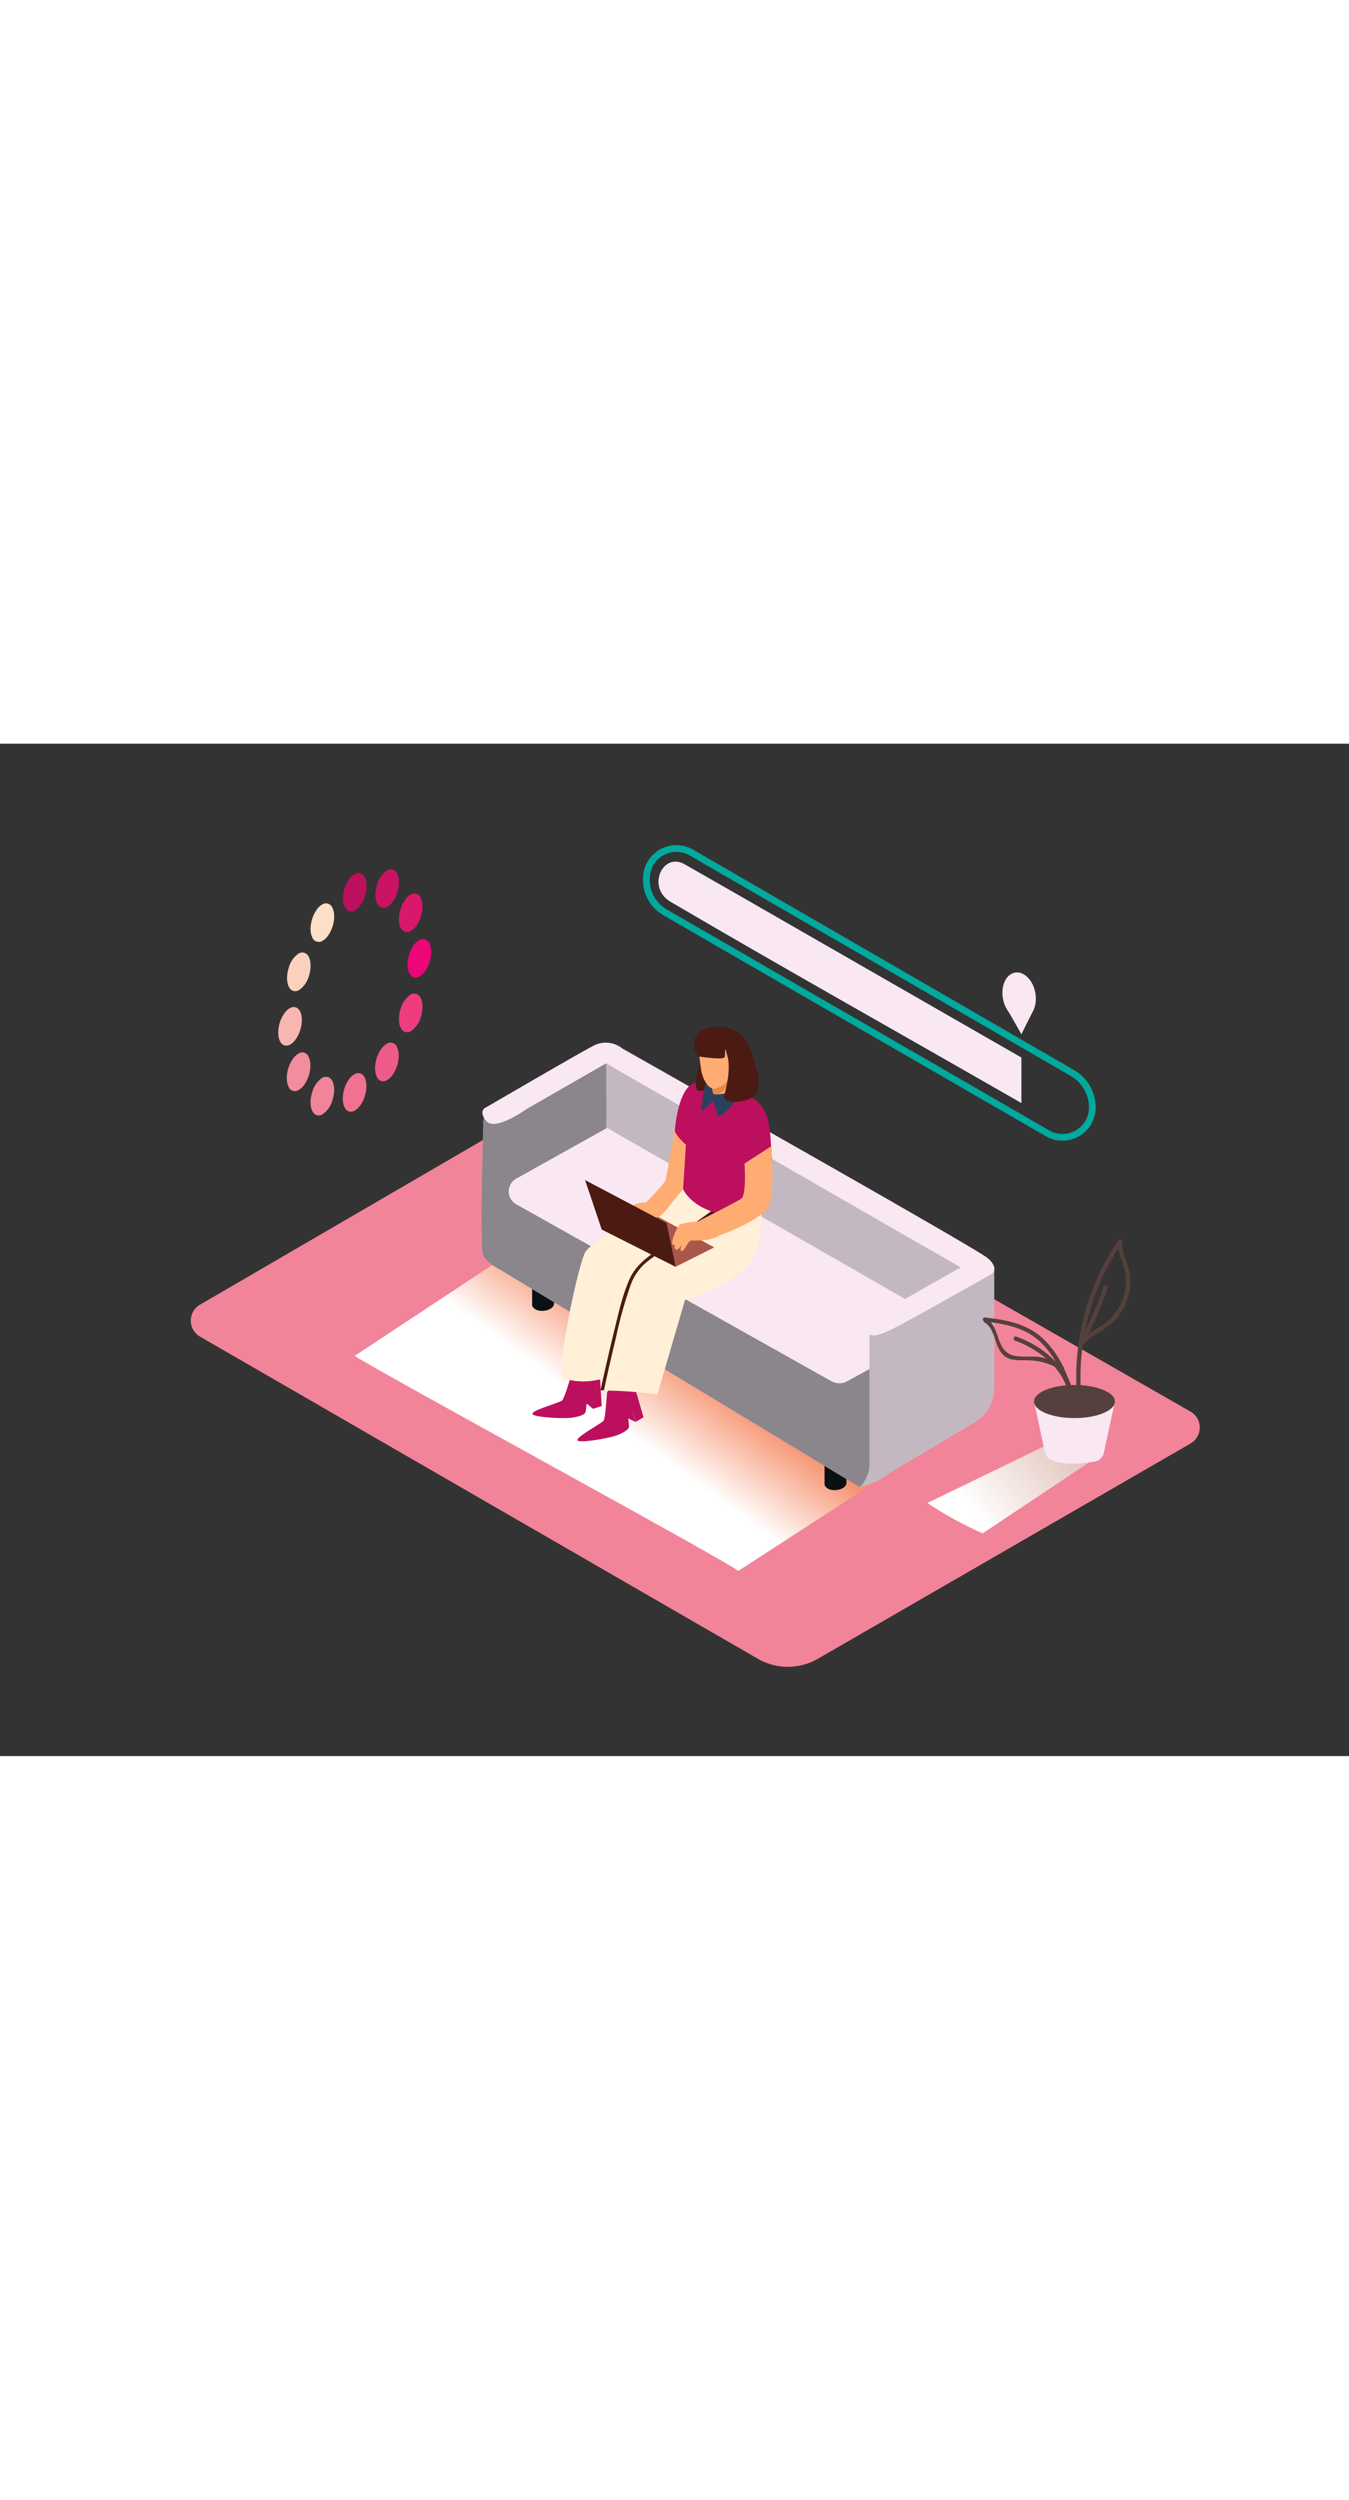 <svg xmlns="http://www.w3.org/2000/svg" xmlns:xlink="http://www.w3.org/1999/xlink" viewBox="0 0 400 300" data-imageid="loading-isometric" imageName="Loading" class="illustrations_image" style="width: 162px;"><rect x="0" y="0" width="400" height="300" fill="#333333" stroke="none"/><defs><linearGradient id="linear-gradient" x1="206.87" y1="167.9" x2="182.37" y2="201.52" gradientUnits="userSpaceOnUse"><stop offset="0" stop-color="#f15a24"/><stop offset="1" stop-color="#fff"/></linearGradient><linearGradient id="linear-gradient-2" x1="331.87" y1="192.56" x2="288.5" y2="227.86" gradientUnits="userSpaceOnUse"><stop offset="0" stop-color="#d4a397"/><stop offset="1" stop-color="#fff"/></linearGradient></defs><title>121-130</title><g style="isolation:isolate"><g id="Layer_2" data-name="Layer 2"><path d="M59.29,166.24l115.5-67.17a5.46,5.46,0,0,1,5.46,0L353,197.91a5.46,5.46,0,0,1,0,9.47L242.53,271.15a17.83,17.83,0,0,1-17.83,0L59.3,175.69A5.46,5.46,0,0,1,59.29,166.24Z" fill="#f2849a"/><path d="M218.93,245.11l44.57-28.86L154.64,148.73l-49.46,32.68C111.22,185.55,213,240.82,218.93,245.11Z" fill="url(#linear-gradient)" style="mix-blend-mode:multiply"/><path d="M254.88,220.29a19.5,19.5,0,0,0,8.62-4c4.61-3.56-8.62-3.05-8.62-3.05Z" fill="#f9e8f2" class="target-color"/><path d="M254.88,220.29a19.5,19.5,0,0,0,8.62-4c4.61-3.56-8.62-3.05-8.62-3.05Z" fill="#091114" opacity="0.22"/><path d="M157.79,154.68v11.87s.61,1.71,3.34,1.5,3.14-1.84,3.14-1.84V152Z" fill="#091114"/><path d="M244.5,207.8v11.87s.61,1.71,3.34,1.5,3.14-1.84,3.14-1.84V205.14Z" fill="#091114"/><path d="M263.68,157.16c5.91-3.91,12-7.54,17.88-11.47L185.83,91a12.35,12.35,0,0,0-12.39.07L147,106.54c-4.35,2.56-3.69,6.45-3.69,6.45s-1.17,36.35,0,38.7,4.81,4.06,4.81,4.06l106.77,64.54C263.66,213.65,256.54,161.89,263.68,157.16Z" fill="#f9e8f2" class="target-color"/><path d="M263.68,157.16c5.91-3.91,12-7.54,17.88-11.47L185.83,91a12.35,12.35,0,0,0-12.39.07L147,106.54c-4.35,2.56-3.69,6.45-3.69,6.45s-1.17,36.35,0,38.7,4.81,4.06,4.81,4.06l106.77,64.54C263.66,213.65,256.54,161.89,263.68,157.16Z" fill="#091114" opacity="0.46"/><path d="M268.62,165.48s-89-51.07-88.87-51.61,0-19.16,0-19.16l105.08,60.47Z" fill="#f9e8f2" class="target-color"/><path d="M293.72,153.85l-1.22-.1a26.84,26.84,0,0,1-6,3.42,188.2,188.2,0,0,1-28.69,17.21v42.75a13.94,13.94,0,0,0,3.85.22L289,201.11a11.83,11.83,0,0,0,5.8-10.18V155C294.44,154.6,294.07,154.23,293.72,153.85Z" fill="#f9e8f2" class="target-color"/><path d="M268.62,165.48s-89-51.07-88.87-51.61,0-19.16,0-19.16l105.08,60.47Z" fill="#091114" opacity="0.22"/><path d="M153.13,128.85l26.89-15,101.71,58.37-30.54,16.7a4.8,4.8,0,0,1-4.65,0l-93.42-52.41A4.37,4.37,0,0,1,153.13,128.85Z" fill="#f9e8f2" class="target-color"/><path d="M293.72,153.85l-1.22-.1a26.84,26.84,0,0,1-6,3.42,188.2,188.2,0,0,1-28.69,17.21v42.75a13.94,13.94,0,0,0,3.85.22L289,201.11a11.83,11.83,0,0,0,5.8-10.18V155C294.44,154.6,294.07,154.23,293.72,153.85Z" fill="#091114" opacity="0.22"/><path d="M144.18,107.74s-2.58.86,0,4.06,12-3.56,12-3.56l23.54-13.52,105.08,60.47L257.41,170.8s-2.12,1.66-.52,3.53,3.85,1,8.32-1.2,28.84-16,28.84-16,2.42-1.64-1.27-4.75-108-61.86-108-61.86a7.84,7.84,0,0,0-8.64-1.11C171.34,91.89,144.18,107.74,144.18,107.74Z" fill="#f9e8f2" class="target-color"/><path d="M310.27,207.88,275,225a108,108,0,0,0,16.37,9l35.92-23.95" fill="url(#linear-gradient-2)" style="mix-blend-mode:multiply"/><path d="M306.61,194.93l3.2,14.93a3.36,3.36,0,0,0,1.8,2.31c1.86.91,5.7,1.86,13,.54a3.38,3.38,0,0,0,2.7-2.6l3.28-15.18" fill="#f9e8f2" class="target-color"/><ellipse cx="318.6" cy="194.93" rx="11.99" ry="4.91" fill="#56403d"/><path d="M335.08,158c-.28-3.61-2.66-6.84-2.3-10.48.07-.68-.86-.79-1.18-.32a72,72,0,0,0-11.78,30.54.64.64,0,0,0-.07.44,71.94,71.94,0,0,0-.45,14.74,9.16,9.16,0,0,0,1.25-.2,71.11,71.11,0,0,1,.47-14.46c2.13-2.53,5.15-3.73,7.72-5.74a16.43,16.43,0,0,0,5-6.46A17.09,17.09,0,0,0,335.08,158Zm-2.55,7.56a16,16,0,0,1-6.45,7.25c-1.19.75-2.37,1.46-3.47,2.27a109.21,109.21,0,0,0,5.89-13.87c.27-.77-1-1.1-1.22-.34A107,107,0,0,1,321.75,174a70.93,70.93,0,0,1,9.83-24.43c.31,2.05,1.28,3.9,1.82,6A15.55,15.55,0,0,1,332.53,165.53Z" fill="#56403d"/><path d="M318.7,192.93c-1-2.58-2-5.19-3.16-7.68a.65.65,0,0,0-.26-.61l0,0a29.37,29.37,0,0,0-5.9-8.26c-4.78-4.53-11-5.63-17.34-6.36-.64-.07-.76.7-.39,1.07a.59.59,0,0,0,.27.37c3.76,2.33,2.66,8.26,6.64,10.45,1.87,1,4.14.72,6.18.8a19.06,19.06,0,0,1,7.83,1.79,18.32,18.32,0,0,1,4.32,8.35A10.64,10.64,0,0,0,318.7,192.93ZM301.35,175.7c-.77-.28-1.1.94-.34,1.22a29.72,29.72,0,0,1,9.19,5.28,18.36,18.36,0,0,0-2-.45c-2.65-.43-6.72.4-9.06-1-3.27-1.9-3-6.54-5.33-9.31,5.69.76,11.1,2.12,15.29,6.43a26.77,26.77,0,0,1,3.9,5.24A29.88,29.88,0,0,0,301.35,175.7Z" fill="#56403d"/><path d="M188.48,201,185,199.3s-.28-3.06.93-3.68S188.48,201,188.48,201Z" fill="#bc0f5d"/><path d="M180,192.29s-.49,7.53-1,8.29-7.21,4.28-7.76,5.6,7.46-.11,10.1-.77,5.08-2,5.17-3-1-6,0-5.93,2,4.48,2,4.48l2.31-1.37L185.67,182" fill="#bc0f5d"/><path d="M175.87,197.11l-3-2.42s.4-3,1.71-3.39S175.87,197.11,175.87,197.11Z" fill="#bc0f5d"/><path d="M169.5,186.74s-2.13,7.24-2.79,7.87-8,2.59-8.8,3.76,7.31,1.53,10,1.47,5.39-.81,5.7-1.76.38-6.1,1.3-5.78.94,4.8.94,4.8l2.56-.83L177.3,178" fill="#bc0f5d"/><path d="M208.23,124.42c1.23,1.18,4.09,17.57,2.18,25.43s-21,11.15-21,11.15l-9.17,26.62a20.16,20.16,0,0,1-13.19.46c-2.52-.82,4.25-33.38,6.48-37.39s27.82-17.89,27.82-17.89" fill="#fff0d7"/><path d="M223.31,130.39c1.23,1.18,4.75,10.39,0,21.7-3.13,7.47-20.19,12.73-20.19,12.73l-8.19,28a129.94,129.94,0,0,0-15.47-1.14c-1.24,0,6.63-31.7,8.85-35.72s24.41-18.13,24.41-18.13" fill="#fff0d7"/><line x1="181" y1="129.3" x2="182.14" y2="128.19" fill="#fff7f0"/><path d="M211.69,137.94l-14.53,10.51c-4.11,3-8.4,5.46-10.52,10.28s-3.2,9.88-4.43,14.88q-2.21,9-4.14,18h1q1.71-7.92,3.61-15.79a123.49,123.49,0,0,1,4.21-15.1,15.55,15.55,0,0,1,4.42-6.74c2.23-1.88,4.74-3.5,7.11-5.21l13.75-9.94C212.71,138.43,212.21,137.56,211.69,137.94Z" fill="#4b1b13"/><polyline points="200.33 155 211.78 149.26 190.43 137.63 178.41 143.94" fill="#aa574b"/><path d="M200.35,112.49s-2.63,15.39-3,16.82c-.32,1.18-6.66,7.4-7.93,9,1,1.29,2.64,3,4.44,2.52,2.67-.73,4-3.16,5.66-5.18q1.07-1.32,2.16-2.63c.19-.22.83-.75.88-1l2.35-14.19Z" fill="#ffac73"/><path d="M229,124.58s-.44-7-.6-8.73c-.15-1.57-.67-8.44-5-10.62-5.44-2.75-11.71-6.31-17.5-4.65-4.69,1.35-5.83,13.13-5.78,14.22C200.24,116.75,214.34,131.49,229,124.58Z" fill="#bc0f5d"/><path d="M207.53,94.3c0,.21-2.27,7.74-.58,8.44S213,101,213,101" fill="#4b1b13"/><path d="M203.6,115.55,202.55,132s3.69,8.92,20.57,8V119" fill="#bc0f5d"/><path d="M217.87,106.07c0,.32-3.84,4.69-4.76,4.12s-1.35-4.48-1.92-4.12-2.66,2.88-3,2.68.45-6.9,1.07-8S217.87,103.58,217.87,106.07Z" fill="#2b415d"/><path d="M207,90.14s.64,4.5.84,6.18,1.61,6.43,4.49,5.88,5.39-4.33,5.29-5.1c0,0,2.68-2.23.83-3.4s-1.65,1.22-1.65,1.22-1.08-1.18-1.62-4.68A15.45,15.45,0,0,1,207,90.14Z" fill="#ffac73"/><path d="M218.09,101.79c-1.29,1.57-3.67,2.15-5.93,2.13a.73.73,0,0,1-.75-.54c-.13-.68-.26-1.35-.42-2l7.14-4.79.07,5S218.16,101.63,218.09,101.79Z" fill="#ffac73"/><path d="M213,103.89c-.3,0-.6,0-.9,0a.71.71,0,0,1-.73-.52c-.07-.35-.13-.7-.2-1.06a6.4,6.4,0,0,0,5.56-4.21A6.6,6.6,0,0,1,213,103.89Z" fill="#e5894a"/><path d="M207.31,92.7s-1.47-.7-1.48-3.47c0-3.26,2-4.94,6.15-5.27a10.21,10.21,0,0,1,7.88,2.37,13.55,13.55,0,0,1,3.31,6.17c.94,3,2.22,6.32,1.67,9.54-.42,2.43-2.72,3.52-4.93,3.9-1.58.27-5.81.77-5.07-2s1.7-7.48,1-10.81c-1.11-5.11-.66-1.15-1-.24S207.31,92.7,207.31,92.7Z" fill="#4b1b13"/><path d="M220.75,124.42s.66,8.84-.88,10.36c-.51.51-12.91,6.79-12.91,6.79s1.66,4.49,3.56,4.75,15.3-5.19,17.35-9.17.78-17.85.78-17.85" fill="#ffac73"/><path d="M207,141.57s-4.79.35-5.53,1-2.67,5.11-2.06,5.79,1-.61,1-.61-.87,1.83,0,2.13,1.7-1.52,1.7-1.52-.76,2.06.08,2,1.7-3,2.79-3.13,5,.38,7.93-1.26S207,141.57,207,141.57Z" fill="#ffac73"/><path d="M191.55,135.94s-3.19.1-3.75.93a5,5,0,0,0-.37,2.62l5.28.53" fill="#ffac73"/><polygon points="173.48 129.3 197.65 142.07 200.33 155 178.41 143.94 173.48 129.3" fill="#4b1b13"/><path d="M191.66,40v.37a11.1,11.1,0,0,0,5.55,9.61l113.41,65.48a8.85,8.85,0,0,0,13.27-7.66h0A11.75,11.75,0,0,0,318,97.59L205,32.26A8.89,8.89,0,0,0,191.66,40Z" fill="none" stroke="#00a99d" stroke-miterlimit="10" stroke-width="2"/><path d="M302.86,93,217.48,44,203,35.73c-6.55-3.76-11.33,6.92-4.19,11.11,33.66,19.73,66,37.83,99.83,57.23l4.23,2.43Z" fill="#f9e8f2" class="target-color"/><ellipse cx="302.19" cy="74.68" rx="4.88" ry="6.95" transform="translate(-8.5 55.45) rotate(-10.34)" fill="#f9e8f2" class="target-color"/><polyline points="297.94 77.46 302.86 86.09 306.5 78.82" fill="#f9e8f2" class="target-color"/><path d="M105.21,38.59c1.93-1,3.5.59,3.5,3.58s-1.58,6.25-3.51,7.27-3.5-.59-3.5-3.59S103.28,39.61,105.21,38.59Z" fill="#bc0f5d"/><path d="M95.61,47.61a2.05,2.05,0,0,1,3,1.12c1,2.08.39,5.7-1.29,8.08a5.21,5.21,0,0,1-1.75,1.64,2.05,2.05,0,0,1-3-1.11c-1-2.08-.39-5.7,1.29-8.08A5.2,5.2,0,0,1,95.61,47.61Z" fill="#fddfc7"/><path d="M88.59,62.15A2.12,2.12,0,0,1,90.34,62c1.68.62,2.25,3.63,1.28,6.73a7.34,7.34,0,0,1-3,4.31,2.13,2.13,0,0,1-1.75.19c-1.68-.62-2.25-3.63-1.28-6.73A7.35,7.35,0,0,1,88.59,62.15Z" fill="#fbd0bf"/><path d="M95.57,99a2.12,2.12,0,0,1,1.75-.19c1.68.61,2.25,3.62,1.27,6.73a7.32,7.32,0,0,1-3,4.31,2.13,2.13,0,0,1-1.75.19c-1.68-.62-2.25-3.63-1.27-6.73A7.33,7.33,0,0,1,95.57,99Z" fill="#f2849a"/><path d="M88.56,91.8a2,2,0,0,1,3,1.11c1,2.09.39,5.7-1.29,8.08a5.21,5.21,0,0,1-1.75,1.65,2,2,0,0,1-3-1.11c-1-2.08-.39-5.71,1.29-8.08A5.21,5.21,0,0,1,88.56,91.8Z" fill="#f38c9d"/><path d="M86,78.33c1.94-1,3.51.58,3.5,3.57S87.93,88.16,86,89.18s-3.5-.59-3.5-3.59S84.07,79.35,86,78.33Z" fill="#f8b6b2"/><path d="M105.15,97.9c1.93-1,3.5.59,3.5,3.59s-1.58,6.24-3.51,7.26-3.5-.59-3.5-3.58S103.22,98.92,105.15,97.9Z" fill="#f17190"/><path d="M114.74,88.89a2,2,0,0,1,3,1.11c1,2.08.39,5.7-1.29,8.08a5.22,5.22,0,0,1-1.75,1.65,2,2,0,0,1-3-1.11c-1-2.09-.39-5.71,1.29-8.08A5.22,5.22,0,0,1,114.74,88.89Z" fill="#ef5b88"/><path d="M121.77,74.35a2.12,2.12,0,0,1,1.75-.19c1.68.61,2.25,3.63,1.28,6.73a7.33,7.33,0,0,1-3,4.31,2.12,2.12,0,0,1-1.75.19c-1.68-.62-2.25-3.63-1.28-6.73A7.33,7.33,0,0,1,121.77,74.35Z" fill="#ed3d7f"/><path d="M114.8,37.52a2.12,2.12,0,0,1,1.75-.19c1.68.62,2.25,3.63,1.27,6.73a7.34,7.34,0,0,1-3,4.31,2.13,2.13,0,0,1-1.75.19c-1.68-.62-2.25-3.63-1.27-6.73A7.33,7.33,0,0,1,114.8,37.52Z" fill="#c91363"/><path d="M121.8,44.69a2.05,2.05,0,0,1,3,1.12c1,2.08.39,5.7-1.29,8.08a5.21,5.21,0,0,1-1.75,1.64,2.05,2.05,0,0,1-3-1.11c-1-2.09-.39-5.7,1.29-8.08A5.2,5.2,0,0,1,121.8,44.69Z" fill="#d9186b"/><path d="M124.36,58.17c1.93-1,3.5.59,3.5,3.58S126.28,68,124.35,69s-3.51-.58-3.5-3.58S122.42,59.19,124.36,58.17Z" fill="#ec0677"/></g></g></svg>